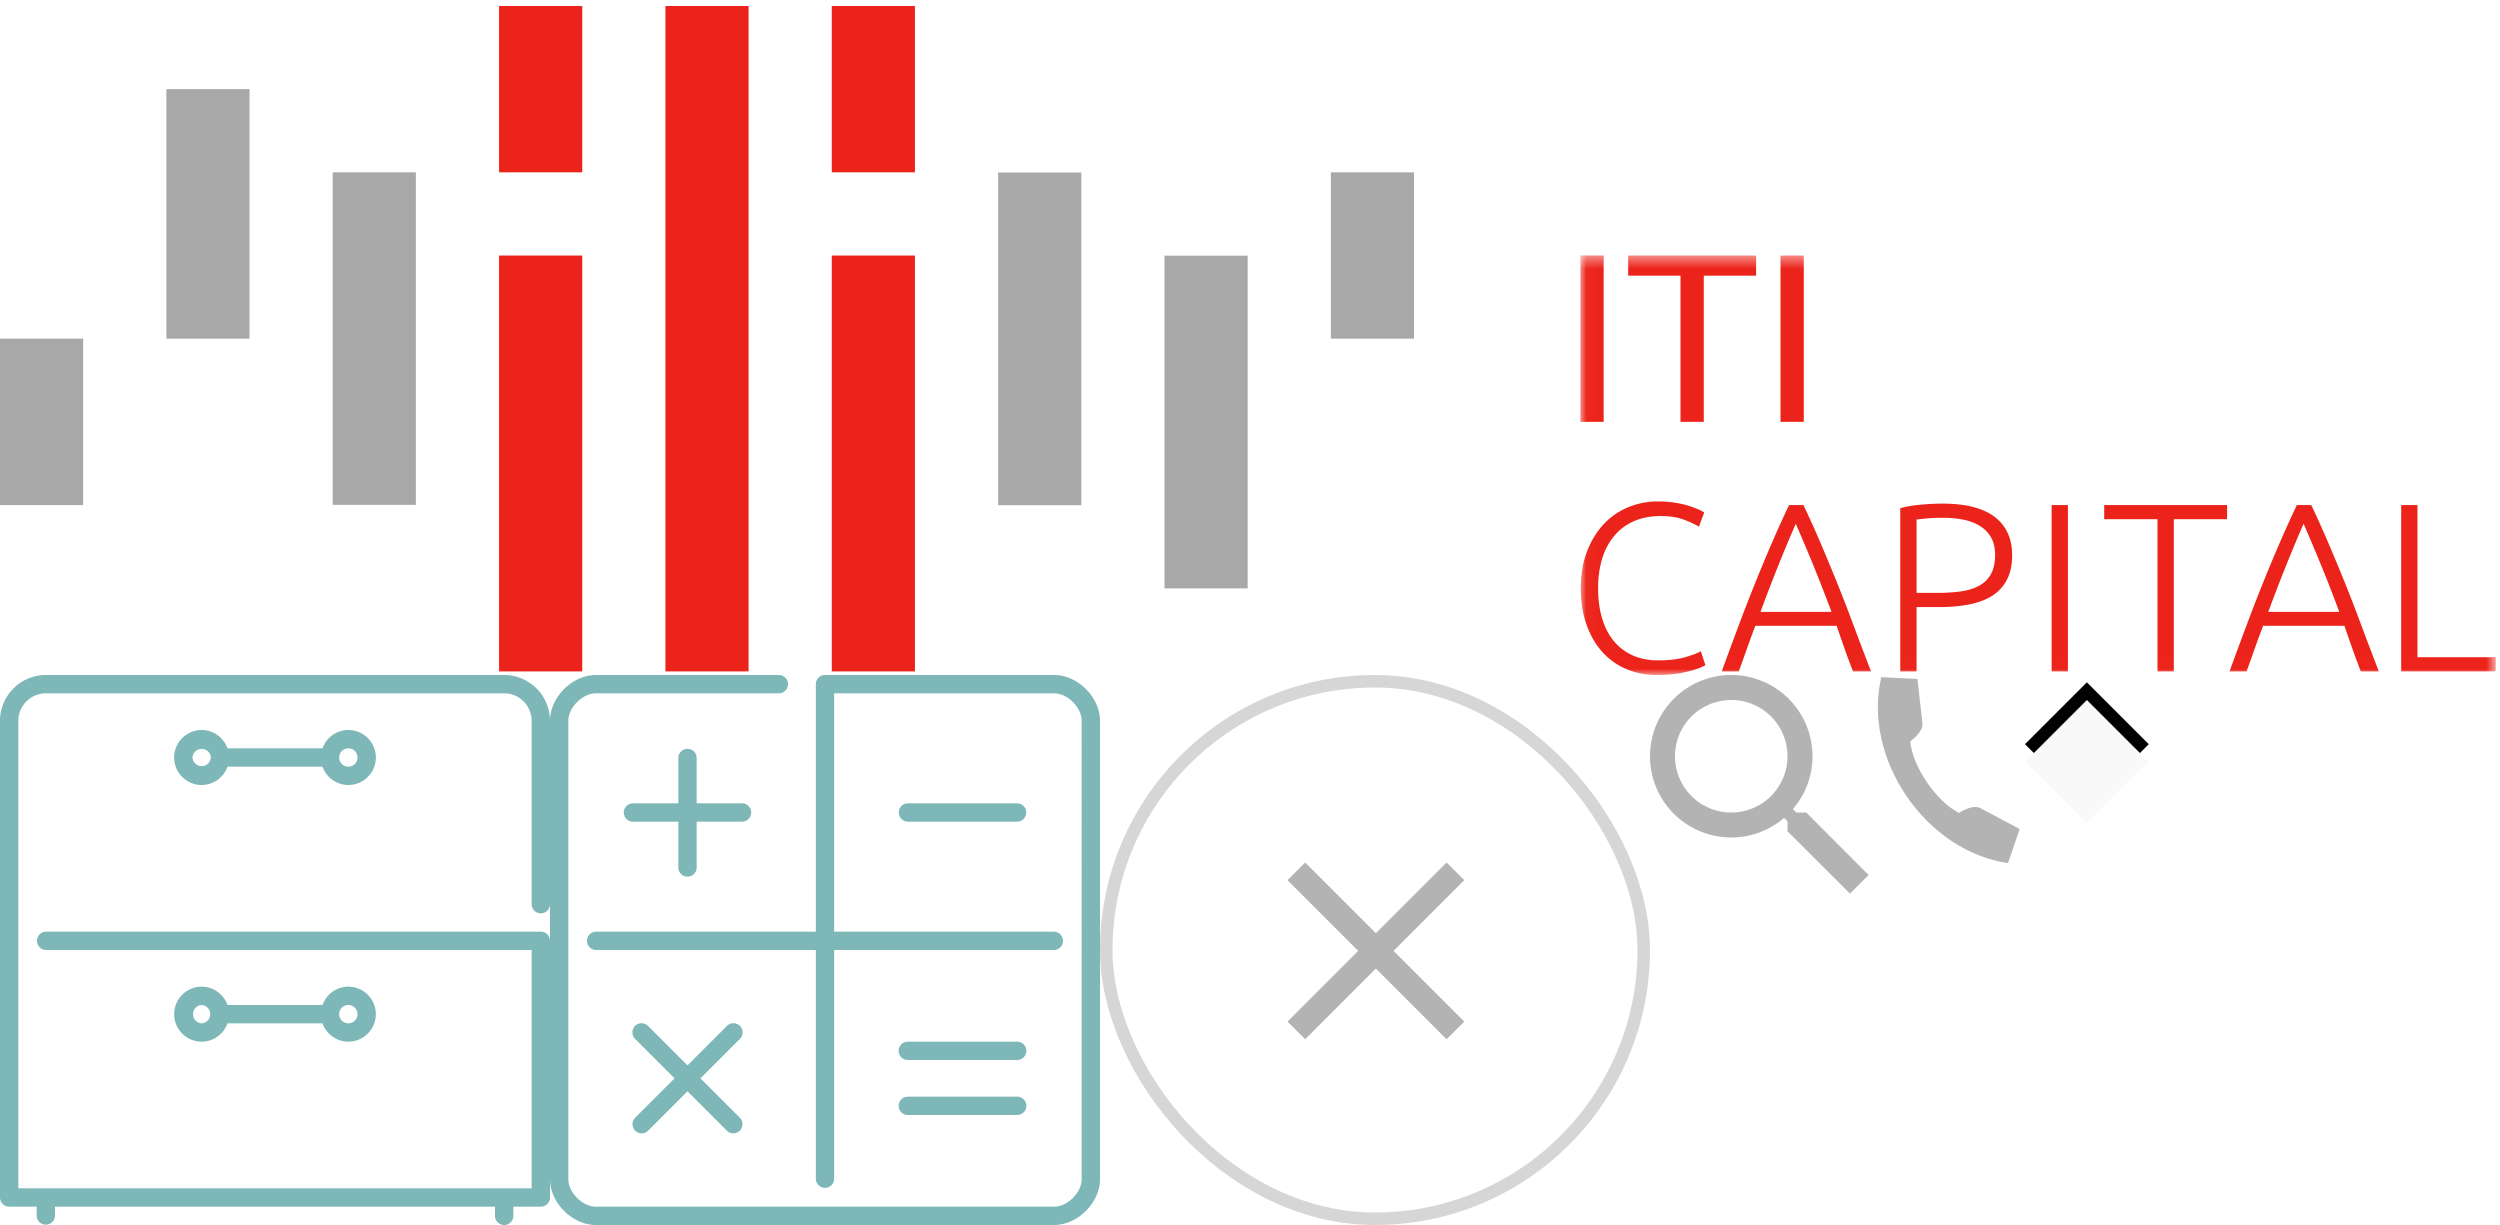 <svg width="200" height="98" viewBox="0 0 200 98" xmlns="http://www.w3.org/2000/svg" xmlns:xlink="http://www.w3.org/1999/xlink"><svg width="44" height="44" viewBox="0 0 44 44" y="54" xmlns="http://www.w3.org/2000/svg"><path fill="#7DB7B7" d="M16.133 27.867a.735.735 0 0 0 0-1.467.735.735 0 0 0 0 1.467m11-.734a.734.734 0 1 0 1.468-.001.734.734 0 0 0-1.468.001m-11 2.2c-1.213 0-2.2-.987-2.2-2.2s.987-2.2 2.2-2.2c.955 0 1.761.615 2.065 1.467h7.604a2.195 2.195 0 0 1 2.065-1.467c1.213 0 2.2.987 2.2 2.2s-.987 2.2-2.2 2.2a2.196 2.196 0 0 1-2.065-1.466h-7.604a2.197 2.197 0 0 1-2.065 1.466M27.867 5.867a.734.734 0 1 0 .001 1.468.734.734 0 0 0-.001-1.468m-11 .733a.735.735 0 0 0-1.467 0 .735.735 0 0 0 1.467 0m11-2.2c1.213 0 2.2.987 2.2 2.2s-.987 2.2-2.2 2.2a2.197 2.197 0 0 1-2.065-1.467h-7.604A2.197 2.197 0 0 1 16.133 8.8c-1.213 0-2.2-.987-2.2-2.2s.987-2.2 2.2-2.2c.955 0 1.761.615 2.065 1.467h7.604A2.195 2.195 0 0 1 27.867 4.4m14.666 13.933V3.667c0-1.213-.987-2.2-2.2-2.2H3.667c-1.213 0-2.2.987-2.2 2.2v37.4h41.066V22H3.667a.734.734 0 0 1 0-1.467h39.6c.405 0 .733.329.733.734V41.8a.733.733 0 0 1-.733.733h-2.2v.734a.733.733 0 1 1-1.467 0v-.734H4.4v.734a.734.734 0 0 1-1.467 0v-.734h-2.2A.734.734 0 0 1 0 41.8V3.667A3.67 3.67 0 0 1 3.667 0h36.666A3.67 3.67 0 0 1 44 3.667v14.666a.733.733 0 1 1-1.467 0"/></svg><svg width="44" height="44" viewBox="0 0 44 44" x="44" y="54" xmlns="http://www.w3.org/2000/svg"><path fill="#7DB7B7" d="M6.815 36.452a.731.731 0 0 0 1.037 0L11 33.304l3.148 3.148a.731.731 0 0 0 1.037 0 .733.733 0 0 0 0-1.037l-3.148-3.148 3.148-3.149a.733.733 0 1 0-1.037-1.036L11 31.23l-3.148-3.148a.733.733 0 1 0-1.037 1.036l3.148 3.149-3.148 3.148a.733.733 0 0 0 0 1.037zM28.6 35.2h8.8a.734.734 0 0 0 0-1.467h-8.8a.734.734 0 0 0 0 1.467zm0-4.4h8.8a.734.734 0 0 0 0-1.467h-8.8a.734.734 0 0 0 0 1.467zm0-20.533a.734.734 0 0 0 0 1.466h8.8a.734.734 0 0 0 0-1.466h-8.8zM11 16.133a.734.734 0 0 0 .733-.733v-3.667H15.4a.734.734 0 0 0 0-1.466h-3.667V6.6a.734.734 0 0 0-1.466 0v3.667H6.6a.734.734 0 0 0 0 1.466h3.667V15.4c0 .405.328.733.733.733zM44 3.667v36.666C44 42.218 42.218 44 40.333 44H3.667C1.782 44 0 42.218 0 40.333V3.667C0 1.782 1.782 0 3.667 0h14.666a.734.734 0 0 1 0 1.467H3.667c-1.07 0-2.2 1.13-2.2 2.2v36.666c0 1.07 1.13 2.2 2.2 2.2h36.666c1.07 0 2.2-1.13 2.2-2.2V3.667c0-1.07-1.13-2.2-2.2-2.2h-17.6v19.066h17.6a.734.734 0 0 1 0 1.467h-17.6v18.333a.734.734 0 0 1-1.466 0V22h-17.6a.734.734 0 0 1 0-1.467h17.6V.733C21.267.33 21.595 0 22 0h18.333C42.218 0 44 1.782 44 3.667z"/></svg><svg width="10" height="12" viewBox="0 0 10 12" x="162" y="54" xmlns="http://www.w3.org/2000/svg"><defs><path id="b" d="M285.45 11.45h7v7h-7z"/><filter id="a" width="128.6%" height="128.6%" x="-7.1%" y="-7.1%" filterUnits="objectBoundingBox"><feOffset dx="1" dy="1" in="SourceAlpha" result="shadowOffsetOuter1"/><feColorMatrix in="shadowOffsetOuter1" values="0 0 0 0 0.2 0 0 0 0 0.2 0 0 0 0 0.2 0 0 0 0.87 0"/></filter></defs><g fill="none" fill-rule="evenodd" transform="scale(1 -1) rotate(45 173.385 -338.818)"><use fill="#000" filter="url(#a)" xlink:href="#b"/><use fill="#F9F9F9" xlink:href="#b"/></g></svg><svg width="44" height="44" viewBox="0 0 44 44" x="88" y="54" xmlns="http://www.w3.org/2000/svg"><g fill="none" fill-rule="evenodd"><rect width="43" height="43" x=".5" y=".5" stroke="#D6D6D6" rx="21.5"/><path fill="#B3B3B3" fill-rule="nonzero" d="M29.142 16.414L27.728 15 15 27.728l1.414 1.414 12.728-12.728zM16.414 15L15 16.414l12.728 12.728 1.414-1.414L16.414 15z"/></g></svg><svg width="200" height="54" viewBox="0 0 200 54" xmlns="http://www.w3.org/2000/svg"><defs><path id="c" d="M.03 33.994h73.232V.434H.03z"/></defs><g fill="none" fill-rule="evenodd"><path fill="#A8A8A8" d="M13.309 27.095h6.653V7.133H13.31v19.962zm13.307 13.296h6.654V13.787h-6.654V40.39zm79.85-13.296h6.655V13.787h-6.654v13.308zM79.85 40.416h6.654V13.799H79.85v26.617zm13.309 6.654h6.654V20.454h-6.654V47.07zM0 40.404h6.654V27.095H0v13.309z"/><path fill="#EC231A" d="M66.542 53.713h6.654V20.442h-6.654zM39.925 13.787h6.654V.478h-6.654zm0 39.926h6.654V20.442h-6.654zm13.309 0h6.653V.479h-6.653zm13.308-39.926h6.653V.478h-6.653z"/><g transform="translate(126.399 20.006)"><mask id="d" fill="#fff"><use xlink:href="#c"/></mask><path fill="#EC231A" d="M67 32.572V20.397h-1.305v13.308h7.567v-1.133h-6.261zm-7.692-7.317c.465 1.14.944 2.369 1.436 3.688h-5.682c.49-1.318.961-2.545 1.418-3.683.456-1.138.926-2.26 1.407-3.365.482 1.1.955 2.22 1.42 3.36zm4.6 8.45a315.476 315.476 0 0 1-1.47-3.873 124.14 124.14 0 0 0-1.318-3.397 185.034 185.034 0 0 0-1.283-3.08 80.47 80.47 0 0 0-1.336-2.958h-1.152c-.47.99-.918 1.977-1.344 2.962a139.521 139.521 0 0 0-2.61 6.473c-.45 1.197-.927 2.488-1.433 3.873h1.364c.237-.65.462-1.277.675-1.88.213-.604.43-1.194.652-1.768h6.502c.194.57.398 1.159.611 1.763.214.603.448 1.232.701 1.885h1.441zM41.937 20.397v1.133H46.2v12.175h1.305V21.53h4.264v-1.133h-9.833zM37.73 33.705h1.305V20.397H37.73v13.308zM30.578 21.55c.499.09.944.247 1.334.47.39.225.705.529.941.913.237.384.355.87.355 1.46 0 .614-.108 1.12-.326 1.517a2.324 2.324 0 0 1-.931.93c-.403.225-.89.378-1.46.462-.57.083-1.207.124-1.911.124h-1.652V21.55c.244-.025.535-.054.874-.086.34-.033.752-.048 1.24-.048.524 0 1.036.045 1.536.134zm-3.333-1.18a9.296 9.296 0 0 0-1.622.278v13.058h1.305V28.56h1.806c.909 0 1.725-.074 2.448-.221.724-.147 1.336-.385 1.835-.71a3.284 3.284 0 0 0 1.152-1.288c.269-.53.403-1.174.403-1.93 0-1.318-.46-2.336-1.382-3.053-.922-.717-2.325-1.075-4.206-1.075-.538 0-1.118.029-1.739.087zm-8.561 4.886c.466 1.14.944 2.369 1.436 3.688h-5.681c.488-1.318.961-2.545 1.417-3.683.457-1.138.926-2.26 1.407-3.365.482 1.1.955 2.22 1.421 3.36zm4.6 8.45a331.884 331.884 0 0 1-1.47-3.873 117.89 117.89 0 0 0-1.319-3.397c-.433-1.068-.86-2.094-1.282-3.08a78.892 78.892 0 0 0-1.337-2.958h-1.151c-.47.99-.917 1.977-1.344 2.962a143.314 143.314 0 0 0-2.61 6.474 439.93 439.93 0 0 0-1.432 3.872h1.363c.238-.65.463-1.277.675-1.88.213-.604.43-1.194.652-1.768h6.502c.195.57.398 1.159.612 1.763.213.603.447 1.232.7 1.885h1.441zm-15.69.202a9.015 9.015 0 0 0 1.979-.48c.218-.084.37-.157.46-.221l-.364-1.114c-.294.167-.727.33-1.297.49-.57.16-1.277.24-2.122.24-.768 0-1.45-.135-2.045-.403a4.12 4.12 0 0 1-1.508-1.153c-.41-.5-.72-1.103-.931-1.815-.211-.71-.317-1.507-.317-2.39 0-.858.106-1.64.317-2.343a5.15 5.15 0 0 1 .95-1.824c.422-.513.944-.91 1.565-1.191.622-.282 1.348-.423 2.18-.423.73 0 1.342.093 1.835.279.493.186.899.374 1.22.567l.422-1.134a3.516 3.516 0 0 0-.5-.26 7.574 7.574 0 0 0-1.863-.528 8.921 8.921 0 0 0-1.363-.095 6.13 6.13 0 0 0-2.324.451 5.594 5.594 0 0 0-1.959 1.335c-.564.589-1.015 1.315-1.354 2.18-.34.864-.51 1.853-.51 2.966 0 1.114.158 2.104.472 2.968.313.864.742 1.59 1.286 2.179a5.445 5.445 0 0 0 1.92 1.345 6.163 6.163 0 0 0 2.392.46c.537 0 1.024-.029 1.46-.086zm8.447-20.164h1.863V.434h-1.863v13.309zM3.855.433v1.614H8.04v11.696h1.863V2.047h4.187V.434H3.855zM.03 13.744h1.863V.432H.03v13.31z" mask="url(#d)"/></g></g></svg><svg width="12" height="16" viewBox="0 0 12 16" x="150" y="54" xmlns="http://www.w3.org/2000/svg"><path fill="#B3B3B3" d="M.504.173C-1.03 6.663 4.038 14.1 10.64 15.047l.934-2.727-3.11-1.65c-.653-.382-1.74.36-1.74.36-1.793-.87-3.74-3.726-3.903-5.727 0 0 1.087-.741.97-1.49L3.395.317.504.173z"/></svg><svg width="18" height="18" viewBox="0 0 18 18" x="132" y="54" xmlns="http://www.w3.org/2000/svg"><g fill="none" fill-rule="evenodd"><path d="M-10-10h38v38h-38z"/><path fill="#B3B3B3" d="M12.502 11h-.794l-.276-.274A6.47 6.47 0 0 0 13 6.5 6.5 6.5 0 1 0 6.5 13a6.47 6.47 0 0 0 4.225-1.566l.276.274v.792l4.998 4.991L17.49 16l-4.988-5zM6.5 11a4.5 4.5 0 1 1 0-9 4.5 4.5 0 0 1 0 9z"/></g></svg></svg>